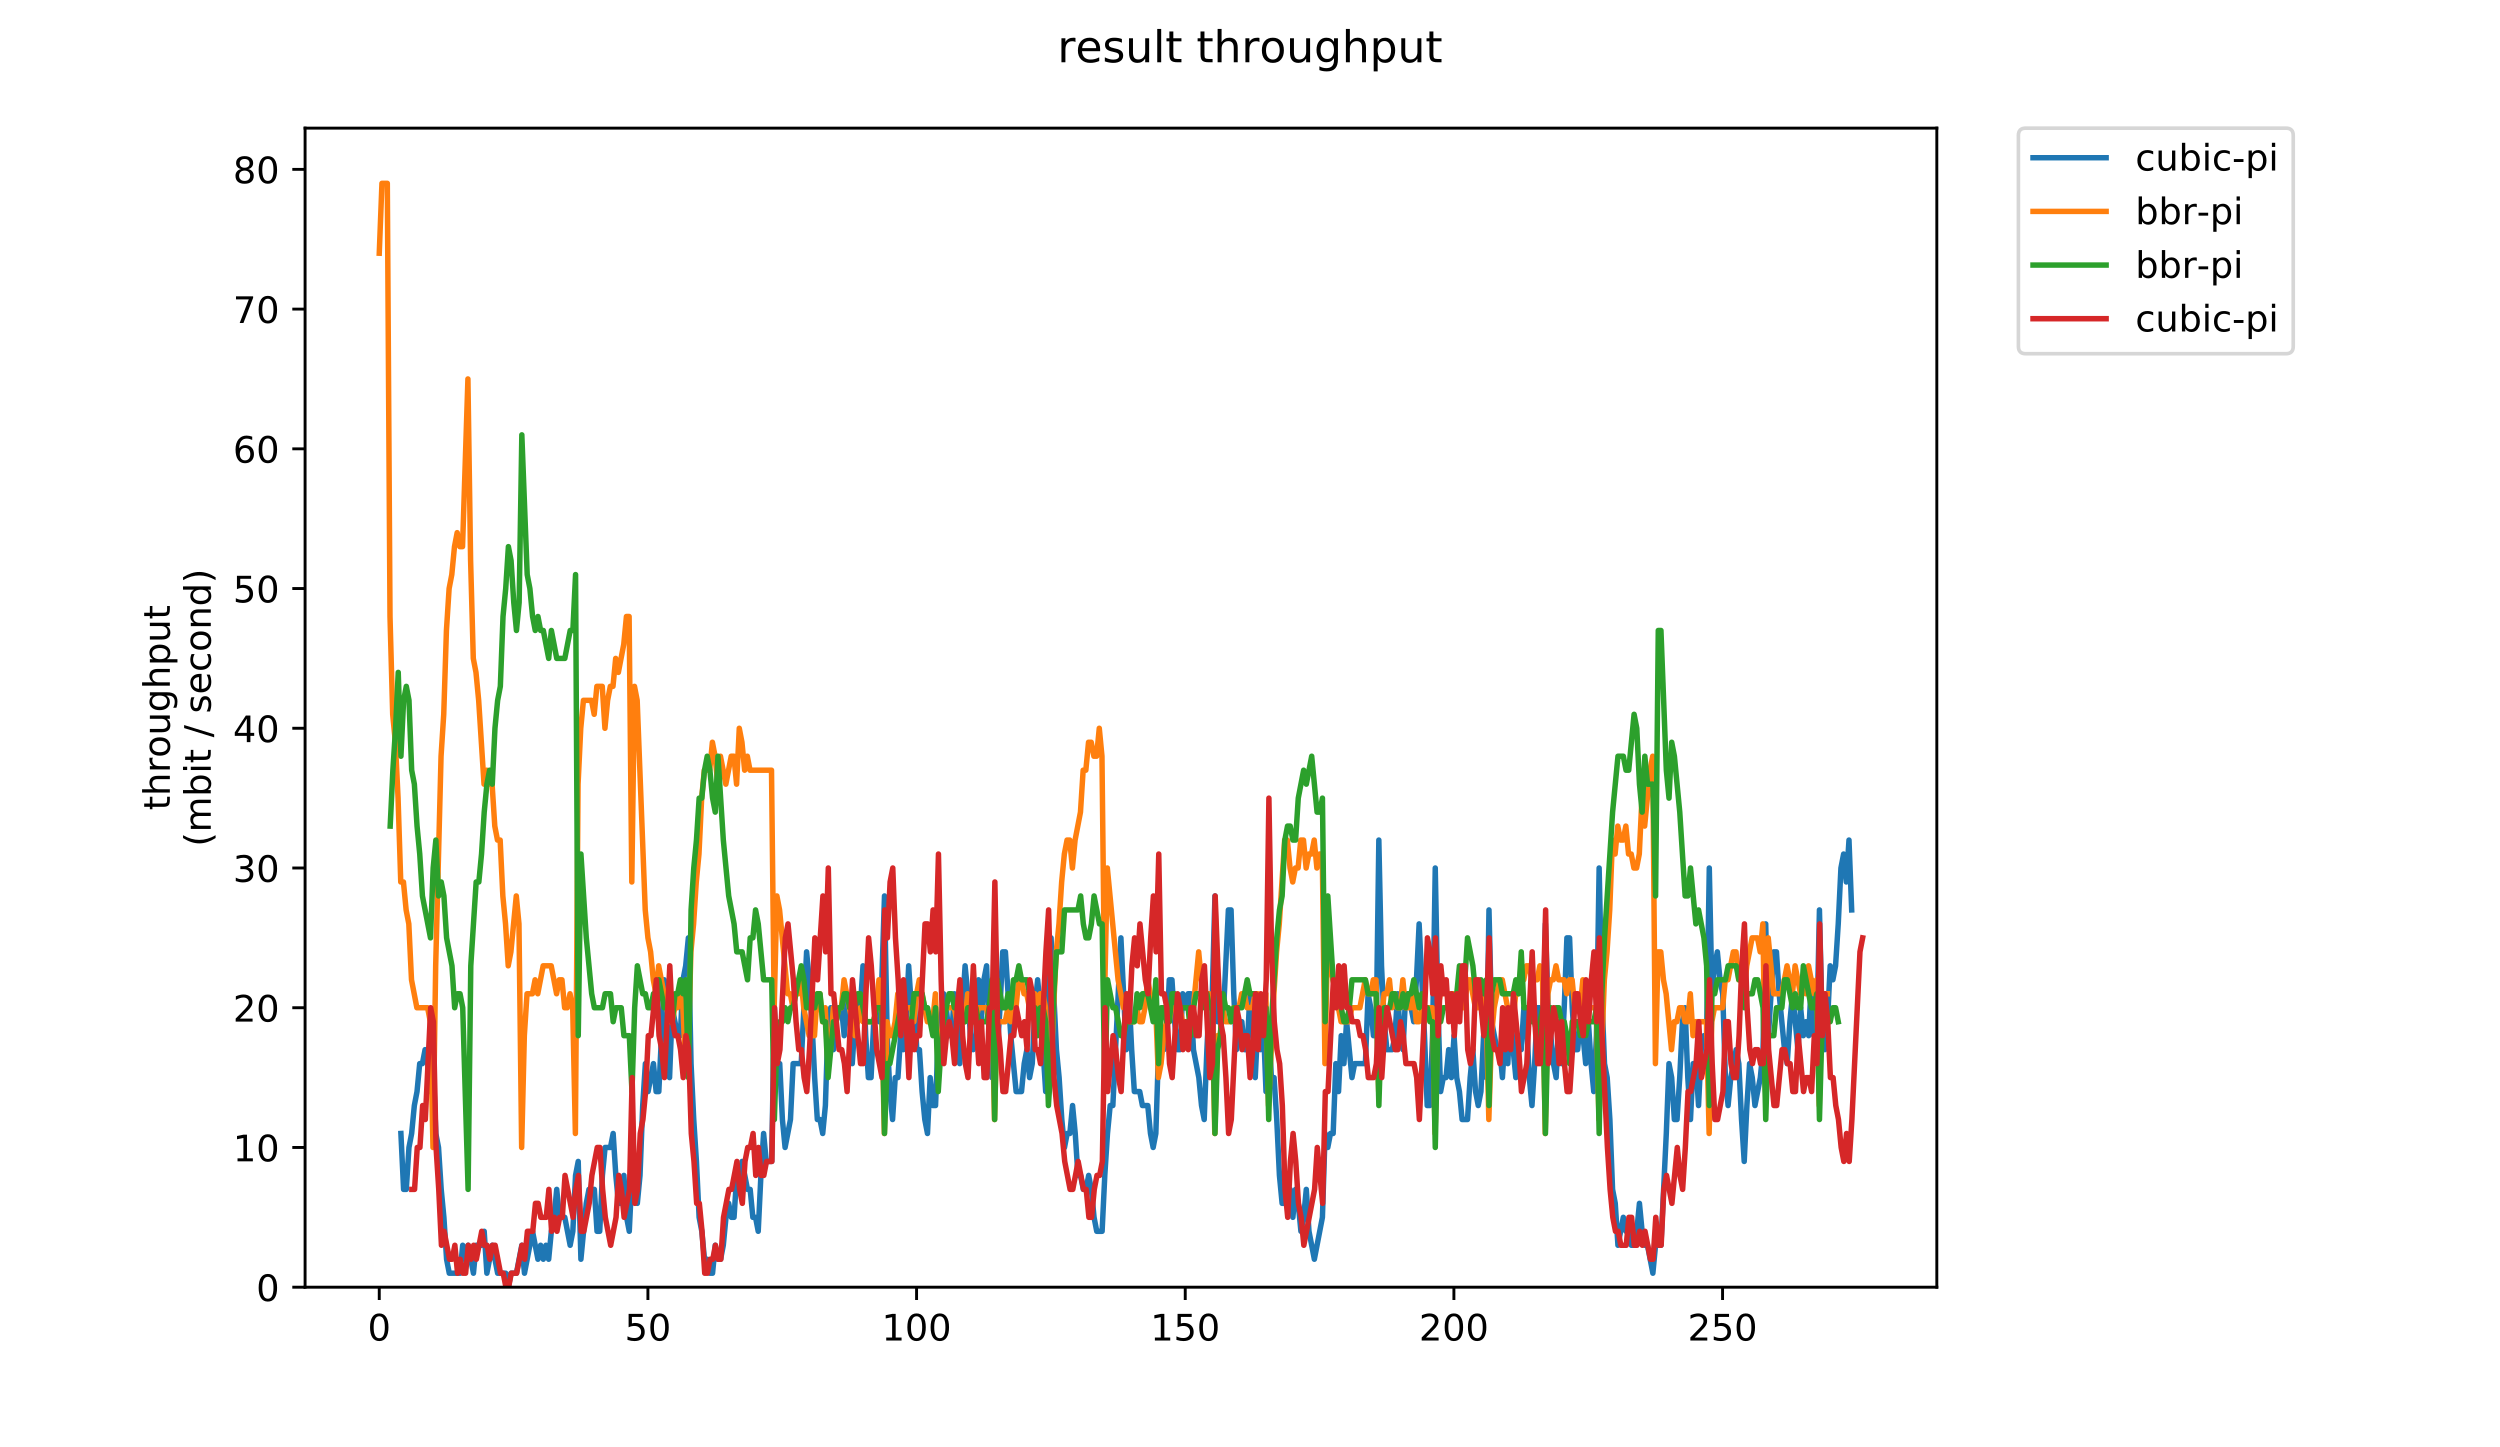 <?xml version="1.0" encoding="utf-8" standalone="no"?>
<!DOCTYPE svg PUBLIC "-//W3C//DTD SVG 1.1//EN"
  "http://www.w3.org/Graphics/SVG/1.1/DTD/svg11.dtd">
<!-- Created with matplotlib (https://matplotlib.org/) -->
<svg height="396pt" version="1.1" viewBox="0 0 684 396" width="684pt" xmlns="http://www.w3.org/2000/svg" xmlns:xlink="http://www.w3.org/1999/xlink">
 <defs>
  <style type="text/css">
*{stroke-linecap:butt;stroke-linejoin:round;}
  </style>
 </defs>
 <g id="figure_1">
  <g id="patch_1">
   <path d="M 0 396 
L 684 396 
L 684 0 
L 0 0 
z
" style="fill:#ffffff;"/>
  </g>
  <g id="axes_1">
   <g id="patch_2">
    <path d="M 83.472 352.174 
L 529.913 352.174 
L 529.913 35.062 
L 83.472 35.062 
z
" style="fill:#ffffff;"/>
   </g>
   <g id="matplotlib.axis_1">
    <g id="xtick_1">
     <g id="line2d_1">
      <defs>
       <path d="M 0 0 
L 0 3.5 
" id="mf6d174595d" style="stroke:#000000;stroke-width:0.8;"/>
      </defs>
      <g>
       <use style="stroke:#000000;stroke-width:0.8;" x="103.764" xlink:href="#mf6d174595d" y="352.174"/>
      </g>
     </g>
     <g id="text_1">
      <!-- 0 -->
      <defs>
       <path d="M 31.781 66.406 
Q 24.172 66.406 20.328 58.906 
Q 16.5 51.422 16.5 36.375 
Q 16.5 21.391 20.328 13.891 
Q 24.172 6.391 31.781 6.391 
Q 39.453 6.391 43.281 13.891 
Q 47.125 21.391 47.125 36.375 
Q 47.125 51.422 43.281 58.906 
Q 39.453 66.406 31.781 66.406 
z
M 31.781 74.219 
Q 44.047 74.219 50.516 64.516 
Q 56.984 54.828 56.984 36.375 
Q 56.984 17.969 50.516 8.266 
Q 44.047 -1.422 31.781 -1.422 
Q 19.531 -1.422 13.062 8.266 
Q 6.594 17.969 6.594 36.375 
Q 6.594 54.828 13.062 64.516 
Q 19.531 74.219 31.781 74.219 
z
" id="DejaVuSans-48"/>
      </defs>
      <g transform="translate(100.582 366.773)scale(0.1 -0.1)">
       <use xlink:href="#DejaVuSans-48"/>
      </g>
     </g>
    </g>
    <g id="xtick_2">
     <g id="line2d_2">
      <g>
       <use style="stroke:#000000;stroke-width:0.8;" x="177.269" xlink:href="#mf6d174595d" y="352.174"/>
      </g>
     </g>
     <g id="text_2">
      <!-- 50 -->
      <defs>
       <path d="M 10.797 72.906 
L 49.516 72.906 
L 49.516 64.594 
L 19.828 64.594 
L 19.828 46.734 
Q 21.969 47.469 24.109 47.828 
Q 26.266 48.188 28.422 48.188 
Q 40.625 48.188 47.75 41.5 
Q 54.891 34.812 54.891 23.391 
Q 54.891 11.625 47.562 5.094 
Q 40.234 -1.422 26.906 -1.422 
Q 22.312 -1.422 17.547 -0.641 
Q 12.797 0.141 7.719 1.703 
L 7.719 11.625 
Q 12.109 9.234 16.797 8.062 
Q 21.484 6.891 26.703 6.891 
Q 35.156 6.891 40.078 11.328 
Q 45.016 15.766 45.016 23.391 
Q 45.016 31 40.078 35.438 
Q 35.156 39.891 26.703 39.891 
Q 22.75 39.891 18.812 39.016 
Q 14.891 38.141 10.797 36.281 
z
" id="DejaVuSans-53"/>
      </defs>
      <g transform="translate(170.907 366.773)scale(0.1 -0.1)">
       <use xlink:href="#DejaVuSans-53"/>
       <use x="63.623" xlink:href="#DejaVuSans-48"/>
      </g>
     </g>
    </g>
    <g id="xtick_3">
     <g id="line2d_3">
      <g>
       <use style="stroke:#000000;stroke-width:0.8;" x="250.775" xlink:href="#mf6d174595d" y="352.174"/>
      </g>
     </g>
     <g id="text_3">
      <!-- 100 -->
      <defs>
       <path d="M 12.406 8.297 
L 28.516 8.297 
L 28.516 63.922 
L 10.984 60.406 
L 10.984 69.391 
L 28.422 72.906 
L 38.281 72.906 
L 38.281 8.297 
L 54.391 8.297 
L 54.391 0 
L 12.406 0 
z
" id="DejaVuSans-49"/>
      </defs>
      <g transform="translate(241.232 366.773)scale(0.1 -0.1)">
       <use xlink:href="#DejaVuSans-49"/>
       <use x="63.623" xlink:href="#DejaVuSans-48"/>
       <use x="127.246" xlink:href="#DejaVuSans-48"/>
      </g>
     </g>
    </g>
    <g id="xtick_4">
     <g id="line2d_4">
      <g>
       <use style="stroke:#000000;stroke-width:0.8;" x="324.281" xlink:href="#mf6d174595d" y="352.174"/>
      </g>
     </g>
     <g id="text_4">
      <!-- 150 -->
      <g transform="translate(314.737 366.773)scale(0.1 -0.1)">
       <use xlink:href="#DejaVuSans-49"/>
       <use x="63.623" xlink:href="#DejaVuSans-53"/>
       <use x="127.246" xlink:href="#DejaVuSans-48"/>
      </g>
     </g>
    </g>
    <g id="xtick_5">
     <g id="line2d_5">
      <g>
       <use style="stroke:#000000;stroke-width:0.8;" x="397.787" xlink:href="#mf6d174595d" y="352.174"/>
      </g>
     </g>
     <g id="text_5">
      <!-- 200 -->
      <defs>
       <path d="M 19.188 8.297 
L 53.609 8.297 
L 53.609 0 
L 7.328 0 
L 7.328 8.297 
Q 12.938 14.109 22.625 23.891 
Q 32.328 33.688 34.812 36.531 
Q 39.547 41.844 41.422 45.531 
Q 43.312 49.219 43.312 52.781 
Q 43.312 58.594 39.234 62.25 
Q 35.156 65.922 28.609 65.922 
Q 23.969 65.922 18.812 64.312 
Q 13.672 62.703 7.812 59.422 
L 7.812 69.391 
Q 13.766 71.781 18.938 73 
Q 24.125 74.219 28.422 74.219 
Q 39.75 74.219 46.484 68.547 
Q 53.219 62.891 53.219 53.422 
Q 53.219 48.922 51.531 44.891 
Q 49.859 40.875 45.406 35.406 
Q 44.188 33.984 37.641 27.219 
Q 31.109 20.453 19.188 8.297 
z
" id="DejaVuSans-50"/>
      </defs>
      <g transform="translate(388.243 366.773)scale(0.1 -0.1)">
       <use xlink:href="#DejaVuSans-50"/>
       <use x="63.623" xlink:href="#DejaVuSans-48"/>
       <use x="127.246" xlink:href="#DejaVuSans-48"/>
      </g>
     </g>
    </g>
    <g id="xtick_6">
     <g id="line2d_6">
      <g>
       <use style="stroke:#000000;stroke-width:0.8;" x="471.293" xlink:href="#mf6d174595d" y="352.174"/>
      </g>
     </g>
     <g id="text_6">
      <!-- 250 -->
      <g transform="translate(461.749 366.773)scale(0.1 -0.1)">
       <use xlink:href="#DejaVuSans-50"/>
       <use x="63.623" xlink:href="#DejaVuSans-53"/>
       <use x="127.246" xlink:href="#DejaVuSans-48"/>
      </g>
     </g>
    </g>
   </g>
   <g id="matplotlib.axis_2">
    <g id="ytick_1">
     <g id="line2d_7">
      <defs>
       <path d="M 0 0 
L -3.5 0 
" id="m22e679190f" style="stroke:#000000;stroke-width:0.8;"/>
      </defs>
      <g>
       <use style="stroke:#000000;stroke-width:0.8;" x="83.472" xlink:href="#m22e679190f" y="352.174"/>
      </g>
     </g>
     <g id="text_7">
      <!-- 0 -->
      <g transform="translate(70.11 355.973)scale(0.1 -0.1)">
       <use xlink:href="#DejaVuSans-48"/>
      </g>
     </g>
    </g>
    <g id="ytick_2">
     <g id="line2d_8">
      <g>
       <use style="stroke:#000000;stroke-width:0.8;" x="83.472" xlink:href="#m22e679190f" y="313.945"/>
      </g>
     </g>
     <g id="text_8">
      <!-- 10 -->
      <g transform="translate(63.747 317.744)scale(0.1 -0.1)">
       <use xlink:href="#DejaVuSans-49"/>
       <use x="63.623" xlink:href="#DejaVuSans-48"/>
      </g>
     </g>
    </g>
    <g id="ytick_3">
     <g id="line2d_9">
      <g>
       <use style="stroke:#000000;stroke-width:0.8;" x="83.472" xlink:href="#m22e679190f" y="275.716"/>
      </g>
     </g>
     <g id="text_9">
      <!-- 20 -->
      <g transform="translate(63.747 279.515)scale(0.1 -0.1)">
       <use xlink:href="#DejaVuSans-50"/>
       <use x="63.623" xlink:href="#DejaVuSans-48"/>
      </g>
     </g>
    </g>
    <g id="ytick_4">
     <g id="line2d_10">
      <g>
       <use style="stroke:#000000;stroke-width:0.8;" x="83.472" xlink:href="#m22e679190f" y="237.486"/>
      </g>
     </g>
     <g id="text_10">
      <!-- 30 -->
      <defs>
       <path d="M 40.578 39.312 
Q 47.656 37.797 51.625 33 
Q 55.609 28.219 55.609 21.188 
Q 55.609 10.406 48.188 4.484 
Q 40.766 -1.422 27.094 -1.422 
Q 22.516 -1.422 17.656 -0.516 
Q 12.797 0.391 7.625 2.203 
L 7.625 11.719 
Q 11.719 9.328 16.594 8.109 
Q 21.484 6.891 26.812 6.891 
Q 36.078 6.891 40.938 10.547 
Q 45.797 14.203 45.797 21.188 
Q 45.797 27.641 41.281 31.266 
Q 36.766 34.906 28.719 34.906 
L 20.219 34.906 
L 20.219 43.016 
L 29.109 43.016 
Q 36.375 43.016 40.234 45.922 
Q 44.094 48.828 44.094 54.297 
Q 44.094 59.906 40.109 62.906 
Q 36.141 65.922 28.719 65.922 
Q 24.656 65.922 20.016 65.031 
Q 15.375 64.156 9.812 62.312 
L 9.812 71.094 
Q 15.438 72.656 20.344 73.438 
Q 25.25 74.219 29.594 74.219 
Q 40.828 74.219 47.359 69.109 
Q 53.906 64.016 53.906 55.328 
Q 53.906 49.266 50.438 45.094 
Q 46.969 40.922 40.578 39.312 
z
" id="DejaVuSans-51"/>
      </defs>
      <g transform="translate(63.747 241.286)scale(0.1 -0.1)">
       <use xlink:href="#DejaVuSans-51"/>
       <use x="63.623" xlink:href="#DejaVuSans-48"/>
      </g>
     </g>
    </g>
    <g id="ytick_5">
     <g id="line2d_11">
      <g>
       <use style="stroke:#000000;stroke-width:0.8;" x="83.472" xlink:href="#m22e679190f" y="199.257"/>
      </g>
     </g>
     <g id="text_11">
      <!-- 40 -->
      <defs>
       <path d="M 37.797 64.312 
L 12.891 25.391 
L 37.797 25.391 
z
M 35.203 72.906 
L 47.609 72.906 
L 47.609 25.391 
L 58.016 25.391 
L 58.016 17.188 
L 47.609 17.188 
L 47.609 0 
L 37.797 0 
L 37.797 17.188 
L 4.891 17.188 
L 4.891 26.703 
z
" id="DejaVuSans-52"/>
      </defs>
      <g transform="translate(63.747 203.056)scale(0.1 -0.1)">
       <use xlink:href="#DejaVuSans-52"/>
       <use x="63.623" xlink:href="#DejaVuSans-48"/>
      </g>
     </g>
    </g>
    <g id="ytick_6">
     <g id="line2d_12">
      <g>
       <use style="stroke:#000000;stroke-width:0.8;" x="83.472" xlink:href="#m22e679190f" y="161.028"/>
      </g>
     </g>
     <g id="text_12">
      <!-- 50 -->
      <g transform="translate(63.747 164.827)scale(0.1 -0.1)">
       <use xlink:href="#DejaVuSans-53"/>
       <use x="63.623" xlink:href="#DejaVuSans-48"/>
      </g>
     </g>
    </g>
    <g id="ytick_7">
     <g id="line2d_13">
      <g>
       <use style="stroke:#000000;stroke-width:0.8;" x="83.472" xlink:href="#m22e679190f" y="122.799"/>
      </g>
     </g>
     <g id="text_13">
      <!-- 60 -->
      <defs>
       <path d="M 33.016 40.375 
Q 26.375 40.375 22.484 35.828 
Q 18.609 31.297 18.609 23.391 
Q 18.609 15.531 22.484 10.953 
Q 26.375 6.391 33.016 6.391 
Q 39.656 6.391 43.531 10.953 
Q 47.406 15.531 47.406 23.391 
Q 47.406 31.297 43.531 35.828 
Q 39.656 40.375 33.016 40.375 
z
M 52.594 71.297 
L 52.594 62.312 
Q 48.875 64.062 45.094 64.984 
Q 41.312 65.922 37.594 65.922 
Q 27.828 65.922 22.672 59.328 
Q 17.531 52.734 16.797 39.406 
Q 19.672 43.656 24.016 45.922 
Q 28.375 48.188 33.594 48.188 
Q 44.578 48.188 50.953 41.516 
Q 57.328 34.859 57.328 23.391 
Q 57.328 12.156 50.688 5.359 
Q 44.047 -1.422 33.016 -1.422 
Q 20.359 -1.422 13.672 8.266 
Q 6.984 17.969 6.984 36.375 
Q 6.984 53.656 15.188 63.938 
Q 23.391 74.219 37.203 74.219 
Q 40.922 74.219 44.703 73.484 
Q 48.484 72.75 52.594 71.297 
z
" id="DejaVuSans-54"/>
      </defs>
      <g transform="translate(63.747 126.598)scale(0.1 -0.1)">
       <use xlink:href="#DejaVuSans-54"/>
       <use x="63.623" xlink:href="#DejaVuSans-48"/>
      </g>
     </g>
    </g>
    <g id="ytick_8">
     <g id="line2d_14">
      <g>
       <use style="stroke:#000000;stroke-width:0.8;" x="83.472" xlink:href="#m22e679190f" y="84.569"/>
      </g>
     </g>
     <g id="text_14">
      <!-- 70 -->
      <defs>
       <path d="M 8.203 72.906 
L 55.078 72.906 
L 55.078 68.703 
L 28.609 0 
L 18.312 0 
L 43.219 64.594 
L 8.203 64.594 
z
" id="DejaVuSans-55"/>
      </defs>
      <g transform="translate(63.747 88.369)scale(0.1 -0.1)">
       <use xlink:href="#DejaVuSans-55"/>
       <use x="63.623" xlink:href="#DejaVuSans-48"/>
      </g>
     </g>
    </g>
    <g id="ytick_9">
     <g id="line2d_15">
      <g>
       <use style="stroke:#000000;stroke-width:0.8;" x="83.472" xlink:href="#m22e679190f" y="46.34"/>
      </g>
     </g>
     <g id="text_15">
      <!-- 80 -->
      <defs>
       <path d="M 31.781 34.625 
Q 24.75 34.625 20.719 30.859 
Q 16.703 27.094 16.703 20.516 
Q 16.703 13.922 20.719 10.156 
Q 24.75 6.391 31.781 6.391 
Q 38.812 6.391 42.859 10.172 
Q 46.922 13.969 46.922 20.516 
Q 46.922 27.094 42.891 30.859 
Q 38.875 34.625 31.781 34.625 
z
M 21.922 38.812 
Q 15.578 40.375 12.031 44.719 
Q 8.5 49.078 8.5 55.328 
Q 8.5 64.062 14.719 69.141 
Q 20.953 74.219 31.781 74.219 
Q 42.672 74.219 48.875 69.141 
Q 55.078 64.062 55.078 55.328 
Q 55.078 49.078 51.531 44.719 
Q 48 40.375 41.703 38.812 
Q 48.828 37.156 52.797 32.312 
Q 56.781 27.484 56.781 20.516 
Q 56.781 9.906 50.312 4.234 
Q 43.844 -1.422 31.781 -1.422 
Q 19.734 -1.422 13.25 4.234 
Q 6.781 9.906 6.781 20.516 
Q 6.781 27.484 10.781 32.312 
Q 14.797 37.156 21.922 38.812 
z
M 18.312 54.391 
Q 18.312 48.734 21.844 45.562 
Q 25.391 42.391 31.781 42.391 
Q 38.141 42.391 41.719 45.562 
Q 45.312 48.734 45.312 54.391 
Q 45.312 60.062 41.719 63.234 
Q 38.141 66.406 31.781 66.406 
Q 25.391 66.406 21.844 63.234 
Q 18.312 60.062 18.312 54.391 
z
" id="DejaVuSans-56"/>
      </defs>
      <g transform="translate(63.747 50.139)scale(0.1 -0.1)">
       <use xlink:href="#DejaVuSans-56"/>
       <use x="63.623" xlink:href="#DejaVuSans-48"/>
      </g>
     </g>
    </g>
    <g id="text_16">
     <!-- throughput -->
     <defs>
      <path d="M 18.312 70.219 
L 18.312 54.688 
L 36.812 54.688 
L 36.812 47.703 
L 18.312 47.703 
L 18.312 18.016 
Q 18.312 11.328 20.141 9.422 
Q 21.969 7.516 27.594 7.516 
L 36.812 7.516 
L 36.812 0 
L 27.594 0 
Q 17.188 0 13.234 3.875 
Q 9.281 7.766 9.281 18.016 
L 9.281 47.703 
L 2.688 47.703 
L 2.688 54.688 
L 9.281 54.688 
L 9.281 70.219 
z
" id="DejaVuSans-116"/>
      <path d="M 54.891 33.016 
L 54.891 0 
L 45.906 0 
L 45.906 32.719 
Q 45.906 40.484 42.875 44.328 
Q 39.844 48.188 33.797 48.188 
Q 26.516 48.188 22.312 43.547 
Q 18.109 38.922 18.109 30.906 
L 18.109 0 
L 9.078 0 
L 9.078 75.984 
L 18.109 75.984 
L 18.109 46.188 
Q 21.344 51.125 25.703 53.562 
Q 30.078 56 35.797 56 
Q 45.219 56 50.047 50.172 
Q 54.891 44.344 54.891 33.016 
z
" id="DejaVuSans-104"/>
      <path d="M 41.109 46.297 
Q 39.594 47.172 37.812 47.578 
Q 36.031 48 33.891 48 
Q 26.266 48 22.188 43.047 
Q 18.109 38.094 18.109 28.812 
L 18.109 0 
L 9.078 0 
L 9.078 54.688 
L 18.109 54.688 
L 18.109 46.188 
Q 20.953 51.172 25.484 53.578 
Q 30.031 56 36.531 56 
Q 37.453 56 38.578 55.875 
Q 39.703 55.766 41.062 55.516 
z
" id="DejaVuSans-114"/>
      <path d="M 30.609 48.391 
Q 23.391 48.391 19.188 42.75 
Q 14.984 37.109 14.984 27.297 
Q 14.984 17.484 19.156 11.844 
Q 23.344 6.203 30.609 6.203 
Q 37.797 6.203 41.984 11.859 
Q 46.188 17.531 46.188 27.297 
Q 46.188 37.016 41.984 42.703 
Q 37.797 48.391 30.609 48.391 
z
M 30.609 56 
Q 42.328 56 49.016 48.375 
Q 55.719 40.766 55.719 27.297 
Q 55.719 13.875 49.016 6.219 
Q 42.328 -1.422 30.609 -1.422 
Q 18.844 -1.422 12.172 6.219 
Q 5.516 13.875 5.516 27.297 
Q 5.516 40.766 12.172 48.375 
Q 18.844 56 30.609 56 
z
" id="DejaVuSans-111"/>
      <path d="M 8.5 21.578 
L 8.5 54.688 
L 17.484 54.688 
L 17.484 21.922 
Q 17.484 14.156 20.5 10.266 
Q 23.531 6.391 29.594 6.391 
Q 36.859 6.391 41.078 11.031 
Q 45.312 15.672 45.312 23.688 
L 45.312 54.688 
L 54.297 54.688 
L 54.297 0 
L 45.312 0 
L 45.312 8.406 
Q 42.047 3.422 37.719 1 
Q 33.406 -1.422 27.688 -1.422 
Q 18.266 -1.422 13.375 4.438 
Q 8.5 10.297 8.5 21.578 
z
M 31.109 56 
z
" id="DejaVuSans-117"/>
      <path d="M 45.406 27.984 
Q 45.406 37.75 41.375 43.109 
Q 37.359 48.484 30.078 48.484 
Q 22.859 48.484 18.828 43.109 
Q 14.797 37.75 14.797 27.984 
Q 14.797 18.266 18.828 12.891 
Q 22.859 7.516 30.078 7.516 
Q 37.359 7.516 41.375 12.891 
Q 45.406 18.266 45.406 27.984 
z
M 54.391 6.781 
Q 54.391 -7.172 48.188 -13.984 
Q 42 -20.797 29.203 -20.797 
Q 24.469 -20.797 20.266 -20.094 
Q 16.062 -19.391 12.109 -17.922 
L 12.109 -9.188 
Q 16.062 -11.328 19.922 -12.344 
Q 23.781 -13.375 27.781 -13.375 
Q 36.625 -13.375 41.016 -8.766 
Q 45.406 -4.156 45.406 5.172 
L 45.406 9.625 
Q 42.625 4.781 38.281 2.391 
Q 33.938 0 27.875 0 
Q 17.828 0 11.672 7.656 
Q 5.516 15.328 5.516 27.984 
Q 5.516 40.672 11.672 48.328 
Q 17.828 56 27.875 56 
Q 33.938 56 38.281 53.609 
Q 42.625 51.219 45.406 46.391 
L 45.406 54.688 
L 54.391 54.688 
z
" id="DejaVuSans-103"/>
      <path d="M 18.109 8.203 
L 18.109 -20.797 
L 9.078 -20.797 
L 9.078 54.688 
L 18.109 54.688 
L 18.109 46.391 
Q 20.953 51.266 25.266 53.625 
Q 29.594 56 35.594 56 
Q 45.562 56 51.781 48.094 
Q 58.016 40.188 58.016 27.297 
Q 58.016 14.406 51.781 6.484 
Q 45.562 -1.422 35.594 -1.422 
Q 29.594 -1.422 25.266 0.953 
Q 20.953 3.328 18.109 8.203 
z
M 48.688 27.297 
Q 48.688 37.203 44.609 42.844 
Q 40.531 48.484 33.406 48.484 
Q 26.266 48.484 22.188 42.844 
Q 18.109 37.203 18.109 27.297 
Q 18.109 17.391 22.188 11.75 
Q 26.266 6.109 33.406 6.109 
Q 40.531 6.109 44.609 11.75 
Q 48.688 17.391 48.688 27.297 
z
" id="DejaVuSans-112"/>
     </defs>
     <g transform="translate(46.47 221.675)rotate(-90)scale(0.1 -0.1)">
      <use xlink:href="#DejaVuSans-116"/>
      <use x="39.209" xlink:href="#DejaVuSans-104"/>
      <use x="102.588" xlink:href="#DejaVuSans-114"/>
      <use x="143.67" xlink:href="#DejaVuSans-111"/>
      <use x="204.852" xlink:href="#DejaVuSans-117"/>
      <use x="268.23" xlink:href="#DejaVuSans-103"/>
      <use x="331.707" xlink:href="#DejaVuSans-104"/>
      <use x="395.086" xlink:href="#DejaVuSans-112"/>
      <use x="458.562" xlink:href="#DejaVuSans-117"/>
      <use x="521.941" xlink:href="#DejaVuSans-116"/>
     </g>
     <!-- (mbit / second) -->
     <defs>
      <path d="M 31 75.875 
Q 24.469 64.656 21.281 53.656 
Q 18.109 42.672 18.109 31.391 
Q 18.109 20.125 21.312 9.062 
Q 24.516 -2 31 -13.188 
L 23.188 -13.188 
Q 15.875 -1.703 12.234 9.375 
Q 8.594 20.453 8.594 31.391 
Q 8.594 42.281 12.203 53.312 
Q 15.828 64.359 23.188 75.875 
z
" id="DejaVuSans-40"/>
      <path d="M 52 44.188 
Q 55.375 50.25 60.062 53.125 
Q 64.75 56 71.094 56 
Q 79.641 56 84.281 50.016 
Q 88.922 44.047 88.922 33.016 
L 88.922 0 
L 79.891 0 
L 79.891 32.719 
Q 79.891 40.578 77.094 44.375 
Q 74.312 48.188 68.609 48.188 
Q 61.625 48.188 57.562 43.547 
Q 53.516 38.922 53.516 30.906 
L 53.516 0 
L 44.484 0 
L 44.484 32.719 
Q 44.484 40.625 41.703 44.406 
Q 38.922 48.188 33.109 48.188 
Q 26.219 48.188 22.156 43.531 
Q 18.109 38.875 18.109 30.906 
L 18.109 0 
L 9.078 0 
L 9.078 54.688 
L 18.109 54.688 
L 18.109 46.188 
Q 21.188 51.219 25.484 53.609 
Q 29.781 56 35.688 56 
Q 41.656 56 45.828 52.969 
Q 50 49.953 52 44.188 
z
" id="DejaVuSans-109"/>
      <path d="M 48.688 27.297 
Q 48.688 37.203 44.609 42.844 
Q 40.531 48.484 33.406 48.484 
Q 26.266 48.484 22.188 42.844 
Q 18.109 37.203 18.109 27.297 
Q 18.109 17.391 22.188 11.75 
Q 26.266 6.109 33.406 6.109 
Q 40.531 6.109 44.609 11.75 
Q 48.688 17.391 48.688 27.297 
z
M 18.109 46.391 
Q 20.953 51.266 25.266 53.625 
Q 29.594 56 35.594 56 
Q 45.562 56 51.781 48.094 
Q 58.016 40.188 58.016 27.297 
Q 58.016 14.406 51.781 6.484 
Q 45.562 -1.422 35.594 -1.422 
Q 29.594 -1.422 25.266 0.953 
Q 20.953 3.328 18.109 8.203 
L 18.109 0 
L 9.078 0 
L 9.078 75.984 
L 18.109 75.984 
z
" id="DejaVuSans-98"/>
      <path d="M 9.422 54.688 
L 18.406 54.688 
L 18.406 0 
L 9.422 0 
z
M 9.422 75.984 
L 18.406 75.984 
L 18.406 64.594 
L 9.422 64.594 
z
" id="DejaVuSans-105"/>
      <path id="DejaVuSans-32"/>
      <path d="M 25.391 72.906 
L 33.688 72.906 
L 8.297 -9.281 
L 0 -9.281 
z
" id="DejaVuSans-47"/>
      <path d="M 44.281 53.078 
L 44.281 44.578 
Q 40.484 46.531 36.375 47.5 
Q 32.281 48.484 27.875 48.484 
Q 21.188 48.484 17.844 46.438 
Q 14.5 44.391 14.5 40.281 
Q 14.5 37.156 16.891 35.375 
Q 19.281 33.594 26.516 31.984 
L 29.594 31.297 
Q 39.156 29.25 43.188 25.516 
Q 47.219 21.781 47.219 15.094 
Q 47.219 7.469 41.188 3.016 
Q 35.156 -1.422 24.609 -1.422 
Q 20.219 -1.422 15.453 -0.562 
Q 10.688 0.297 5.422 2 
L 5.422 11.281 
Q 10.406 8.688 15.234 7.391 
Q 20.062 6.109 24.812 6.109 
Q 31.156 6.109 34.562 8.281 
Q 37.984 10.453 37.984 14.406 
Q 37.984 18.062 35.516 20.016 
Q 33.062 21.969 24.703 23.781 
L 21.578 24.516 
Q 13.234 26.266 9.516 29.906 
Q 5.812 33.547 5.812 39.891 
Q 5.812 47.609 11.281 51.797 
Q 16.75 56 26.812 56 
Q 31.781 56 36.172 55.266 
Q 40.578 54.547 44.281 53.078 
z
" id="DejaVuSans-115"/>
      <path d="M 56.203 29.594 
L 56.203 25.203 
L 14.891 25.203 
Q 15.484 15.922 20.484 11.062 
Q 25.484 6.203 34.422 6.203 
Q 39.594 6.203 44.453 7.469 
Q 49.312 8.734 54.109 11.281 
L 54.109 2.781 
Q 49.266 0.734 44.188 -0.344 
Q 39.109 -1.422 33.891 -1.422 
Q 20.797 -1.422 13.156 6.188 
Q 5.516 13.812 5.516 26.812 
Q 5.516 40.234 12.766 48.109 
Q 20.016 56 32.328 56 
Q 43.359 56 49.781 48.891 
Q 56.203 41.797 56.203 29.594 
z
M 47.219 32.234 
Q 47.125 39.594 43.094 43.984 
Q 39.062 48.391 32.422 48.391 
Q 24.906 48.391 20.391 44.141 
Q 15.875 39.891 15.188 32.172 
z
" id="DejaVuSans-101"/>
      <path d="M 48.781 52.594 
L 48.781 44.188 
Q 44.969 46.297 41.141 47.344 
Q 37.312 48.391 33.406 48.391 
Q 24.656 48.391 19.812 42.844 
Q 14.984 37.312 14.984 27.297 
Q 14.984 17.281 19.812 11.734 
Q 24.656 6.203 33.406 6.203 
Q 37.312 6.203 41.141 7.25 
Q 44.969 8.297 48.781 10.406 
L 48.781 2.094 
Q 45.016 0.344 40.984 -0.531 
Q 36.969 -1.422 32.422 -1.422 
Q 20.062 -1.422 12.781 6.344 
Q 5.516 14.109 5.516 27.297 
Q 5.516 40.672 12.859 48.328 
Q 20.219 56 33.016 56 
Q 37.156 56 41.109 55.141 
Q 45.062 54.297 48.781 52.594 
z
" id="DejaVuSans-99"/>
      <path d="M 54.891 33.016 
L 54.891 0 
L 45.906 0 
L 45.906 32.719 
Q 45.906 40.484 42.875 44.328 
Q 39.844 48.188 33.797 48.188 
Q 26.516 48.188 22.312 43.547 
Q 18.109 38.922 18.109 30.906 
L 18.109 0 
L 9.078 0 
L 9.078 54.688 
L 18.109 54.688 
L 18.109 46.188 
Q 21.344 51.125 25.703 53.562 
Q 30.078 56 35.797 56 
Q 45.219 56 50.047 50.172 
Q 54.891 44.344 54.891 33.016 
z
" id="DejaVuSans-110"/>
      <path d="M 45.406 46.391 
L 45.406 75.984 
L 54.391 75.984 
L 54.391 0 
L 45.406 0 
L 45.406 8.203 
Q 42.578 3.328 38.25 0.953 
Q 33.938 -1.422 27.875 -1.422 
Q 17.969 -1.422 11.734 6.484 
Q 5.516 14.406 5.516 27.297 
Q 5.516 40.188 11.734 48.094 
Q 17.969 56 27.875 56 
Q 33.938 56 38.25 53.625 
Q 42.578 51.266 45.406 46.391 
z
M 14.797 27.297 
Q 14.797 17.391 18.875 11.75 
Q 22.953 6.109 30.078 6.109 
Q 37.203 6.109 41.297 11.75 
Q 45.406 17.391 45.406 27.297 
Q 45.406 37.203 41.297 42.844 
Q 37.203 48.484 30.078 48.484 
Q 22.953 48.484 18.875 42.844 
Q 14.797 37.203 14.797 27.297 
z
" id="DejaVuSans-100"/>
      <path d="M 8.016 75.875 
L 15.828 75.875 
Q 23.141 64.359 26.781 53.312 
Q 30.422 42.281 30.422 31.391 
Q 30.422 20.453 26.781 9.375 
Q 23.141 -1.703 15.828 -13.188 
L 8.016 -13.188 
Q 14.5 -2 17.703 9.062 
Q 20.906 20.125 20.906 31.391 
Q 20.906 42.672 17.703 53.656 
Q 14.5 64.656 8.016 75.875 
z
" id="DejaVuSans-41"/>
     </defs>
     <g transform="translate(57.668 231.609)rotate(-90)scale(0.1 -0.1)">
      <use xlink:href="#DejaVuSans-40"/>
      <use x="39.014" xlink:href="#DejaVuSans-109"/>
      <use x="136.426" xlink:href="#DejaVuSans-98"/>
      <use x="199.902" xlink:href="#DejaVuSans-105"/>
      <use x="227.686" xlink:href="#DejaVuSans-116"/>
      <use x="266.895" xlink:href="#DejaVuSans-32"/>
      <use x="298.682" xlink:href="#DejaVuSans-47"/>
      <use x="332.373" xlink:href="#DejaVuSans-32"/>
      <use x="364.16" xlink:href="#DejaVuSans-115"/>
      <use x="416.26" xlink:href="#DejaVuSans-101"/>
      <use x="477.783" xlink:href="#DejaVuSans-99"/>
      <use x="532.764" xlink:href="#DejaVuSans-111"/>
      <use x="593.945" xlink:href="#DejaVuSans-110"/>
      <use x="657.324" xlink:href="#DejaVuSans-100"/>
      <use x="720.801" xlink:href="#DejaVuSans-41"/>
     </g>
    </g>
   </g>
   <g id="line2d_16">
    <path clip-path="url(#pd93879f7bc)" d="M 109.687 310.122 
L 110.422 325.414 
L 111.157 325.414 
L 111.892 313.945 
L 112.627 310.122 
L 113.362 302.476 
L 114.097 298.653 
L 114.832 291.007 
L 115.567 291.007 
L 116.302 287.184 
L 117.037 291.007 
L 117.772 298.653 
L 118.507 291.007 
L 119.242 310.122 
L 119.978 313.945 
L 120.713 325.414 
L 121.448 333.06 
L 122.183 344.528 
L 122.918 348.351 
L 125.858 348.351 
L 126.593 340.705 
L 127.328 344.528 
L 128.063 340.705 
L 129.533 348.351 
L 130.268 340.705 
L 131.738 340.705 
L 132.474 336.882 
L 133.209 348.351 
L 134.679 340.705 
L 136.149 348.351 
L 138.354 348.351 
L 139.089 352.174 
L 139.824 348.351 
L 141.294 348.351 
L 142.764 340.705 
L 143.499 348.351 
L 145.705 336.882 
L 147.175 344.528 
L 147.91 340.705 
L 148.645 344.528 
L 149.38 340.705 
L 150.115 344.528 
L 150.85 336.882 
L 151.585 333.06 
L 152.32 325.414 
L 153.055 333.06 
L 154.525 333.06 
L 155.995 340.705 
L 156.73 336.882 
L 157.466 321.591 
L 158.201 317.768 
L 158.936 344.528 
L 160.406 329.237 
L 161.141 325.414 
L 162.611 325.414 
L 163.346 336.882 
L 164.081 336.882 
L 164.816 321.591 
L 165.551 313.945 
L 167.021 313.945 
L 167.756 310.122 
L 168.491 321.591 
L 169.226 329.237 
L 169.962 329.237 
L 170.697 321.591 
L 171.432 333.06 
L 172.167 336.882 
L 172.902 321.591 
L 174.372 329.237 
L 175.107 321.591 
L 175.842 302.476 
L 176.577 291.007 
L 177.312 298.653 
L 178.782 291.007 
L 179.517 298.653 
L 180.252 298.653 
L 181.722 268.07 
L 182.458 283.362 
L 183.193 294.83 
L 183.928 275.716 
L 185.398 283.362 
L 186.133 283.362 
L 186.868 268.07 
L 187.603 264.247 
L 188.338 256.601 
L 189.073 291.007 
L 189.808 306.299 
L 190.543 317.768 
L 191.278 333.06 
L 192.013 336.882 
L 192.748 344.528 
L 193.483 344.528 
L 194.218 348.351 
L 194.953 348.351 
L 195.689 340.705 
L 196.424 344.528 
L 197.159 344.528 
L 197.894 340.705 
L 198.629 333.06 
L 199.364 329.237 
L 200.099 333.06 
L 200.834 333.06 
L 201.569 321.591 
L 202.304 325.414 
L 203.039 317.768 
L 204.509 325.414 
L 205.244 325.414 
L 205.979 333.06 
L 206.714 333.06 
L 207.449 336.882 
L 208.185 321.591 
L 208.92 310.122 
L 209.655 317.768 
L 211.125 317.768 
L 211.86 275.716 
L 212.595 291.007 
L 213.33 291.007 
L 214.065 306.299 
L 214.8 313.945 
L 216.27 306.299 
L 217.005 291.007 
L 219.21 291.007 
L 220.681 260.424 
L 221.416 268.07 
L 222.151 279.539 
L 222.886 294.83 
L 223.621 306.299 
L 224.356 306.299 
L 225.091 310.122 
L 225.826 302.476 
L 226.561 279.539 
L 227.296 275.716 
L 228.031 287.184 
L 228.766 279.539 
L 229.501 275.716 
L 230.236 275.716 
L 230.971 283.362 
L 231.706 271.893 
L 232.441 275.716 
L 233.177 291.007 
L 233.912 279.539 
L 234.647 279.539 
L 235.382 275.716 
L 236.117 264.247 
L 236.852 283.362 
L 237.587 294.83 
L 238.322 294.83 
L 239.057 279.539 
L 239.792 275.716 
L 240.527 279.539 
L 241.262 268.07 
L 241.997 245.132 
L 242.732 283.362 
L 243.467 298.653 
L 244.202 306.299 
L 244.937 294.83 
L 245.673 294.83 
L 246.408 283.362 
L 247.143 287.184 
L 247.878 279.539 
L 248.613 264.247 
L 249.348 275.716 
L 250.083 271.893 
L 250.818 287.184 
L 251.553 287.184 
L 252.288 298.653 
L 253.023 306.299 
L 253.758 310.122 
L 254.493 294.83 
L 255.228 302.476 
L 255.963 302.476 
L 256.698 283.362 
L 257.433 279.539 
L 258.169 271.893 
L 258.904 275.716 
L 259.639 283.362 
L 260.374 283.362 
L 261.109 271.893 
L 261.844 279.539 
L 262.579 291.007 
L 263.314 275.716 
L 264.049 264.247 
L 264.784 271.893 
L 265.519 283.362 
L 266.254 287.184 
L 266.989 283.362 
L 267.724 268.07 
L 268.459 279.539 
L 269.194 268.07 
L 269.929 264.247 
L 270.665 283.362 
L 271.4 294.83 
L 272.135 260.424 
L 272.87 287.184 
L 273.605 275.716 
L 274.34 260.424 
L 275.075 260.424 
L 276.545 283.362 
L 278.015 298.653 
L 279.485 298.653 
L 280.22 291.007 
L 280.955 287.184 
L 281.69 294.83 
L 282.425 291.007 
L 283.16 275.716 
L 283.896 268.07 
L 284.631 275.716 
L 286.101 298.653 
L 286.836 260.424 
L 287.571 256.601 
L 289.041 287.184 
L 289.776 294.83 
L 290.511 306.299 
L 291.246 313.945 
L 291.981 310.122 
L 292.716 310.122 
L 293.451 302.476 
L 294.186 310.122 
L 294.921 321.591 
L 295.656 321.591 
L 296.392 325.414 
L 297.127 325.414 
L 297.862 321.591 
L 298.597 325.414 
L 299.332 333.06 
L 300.067 336.882 
L 301.537 336.882 
L 302.272 321.591 
L 303.007 310.122 
L 303.742 302.476 
L 304.477 302.476 
L 306.682 256.601 
L 308.152 287.184 
L 308.888 271.893 
L 309.623 287.184 
L 310.358 298.653 
L 311.828 298.653 
L 312.563 302.476 
L 314.033 302.476 
L 314.768 310.122 
L 315.503 313.945 
L 316.238 310.122 
L 316.973 287.184 
L 317.708 283.362 
L 318.443 287.184 
L 319.178 283.362 
L 319.913 268.07 
L 320.648 268.07 
L 321.384 279.539 
L 322.119 287.184 
L 322.854 287.184 
L 323.589 271.893 
L 324.324 275.716 
L 325.059 271.893 
L 325.794 271.893 
L 326.529 287.184 
L 327.999 294.83 
L 328.734 302.476 
L 329.469 306.299 
L 330.204 287.184 
L 330.939 271.893 
L 331.674 271.893 
L 332.409 245.132 
L 333.144 279.539 
L 333.88 271.893 
L 334.615 279.539 
L 336.085 248.955 
L 336.82 248.955 
L 337.555 271.893 
L 338.29 287.184 
L 339.76 279.539 
L 340.495 287.184 
L 341.23 287.184 
L 341.965 271.893 
L 342.7 279.539 
L 343.435 294.83 
L 344.17 279.539 
L 344.905 287.184 
L 345.64 279.539 
L 346.376 298.653 
L 347.111 279.539 
L 347.846 294.83 
L 348.581 294.83 
L 349.316 306.299 
L 350.051 321.591 
L 350.786 329.237 
L 351.521 329.237 
L 352.256 325.414 
L 352.991 325.414 
L 353.726 333.06 
L 354.461 325.414 
L 355.196 329.237 
L 355.931 336.882 
L 356.666 333.06 
L 357.401 325.414 
L 358.136 336.882 
L 359.607 344.528 
L 361.812 333.06 
L 362.547 310.122 
L 363.282 313.945 
L 364.017 310.122 
L 364.752 310.122 
L 365.487 291.007 
L 366.222 298.653 
L 366.957 283.362 
L 367.692 291.007 
L 368.427 279.539 
L 369.897 294.83 
L 370.632 291.007 
L 373.573 291.007 
L 374.308 271.893 
L 375.043 275.716 
L 375.778 283.362 
L 376.513 283.362 
L 377.248 229.841 
L 377.983 264.247 
L 378.718 279.539 
L 379.453 287.184 
L 380.923 287.184 
L 381.658 283.362 
L 382.393 271.893 
L 383.128 283.362 
L 383.863 287.184 
L 384.599 271.893 
L 385.334 271.893 
L 386.804 279.539 
L 387.539 268.07 
L 388.274 252.778 
L 389.744 283.362 
L 390.479 302.476 
L 391.214 302.476 
L 391.949 283.362 
L 392.684 237.486 
L 393.419 275.716 
L 394.154 298.653 
L 394.889 294.83 
L 395.624 294.83 
L 396.359 287.184 
L 397.095 294.83 
L 397.83 283.362 
L 398.565 294.83 
L 399.3 298.653 
L 400.035 306.299 
L 401.505 306.299 
L 402.24 294.83 
L 402.975 287.184 
L 403.71 298.653 
L 404.445 302.476 
L 405.18 298.653 
L 405.915 283.362 
L 406.65 294.83 
L 407.385 248.955 
L 408.12 279.539 
L 409.591 287.184 
L 410.326 287.184 
L 411.061 294.83 
L 411.796 283.362 
L 412.531 291.007 
L 413.266 275.716 
L 414.001 287.184 
L 414.736 294.83 
L 415.471 283.362 
L 416.206 287.184 
L 416.941 275.716 
L 417.676 279.539 
L 418.411 294.83 
L 419.146 302.476 
L 419.881 291.007 
L 420.616 275.716 
L 421.351 275.716 
L 422.087 287.184 
L 422.822 252.778 
L 423.557 275.716 
L 425.027 291.007 
L 425.762 294.83 
L 426.497 279.539 
L 427.232 291.007 
L 427.967 275.716 
L 428.702 256.601 
L 429.437 256.601 
L 430.172 275.716 
L 430.907 287.184 
L 431.642 287.184 
L 432.377 279.539 
L 433.112 283.362 
L 433.847 291.007 
L 434.583 279.539 
L 435.318 291.007 
L 436.053 298.653 
L 436.788 283.362 
L 437.523 237.486 
L 438.258 271.893 
L 438.993 291.007 
L 439.728 294.83 
L 440.463 306.299 
L 441.198 325.414 
L 441.933 329.237 
L 442.668 340.705 
L 444.138 333.06 
L 444.873 336.882 
L 445.608 336.882 
L 446.343 340.705 
L 447.079 340.705 
L 447.814 336.882 
L 448.549 329.237 
L 449.284 336.882 
L 450.019 340.705 
L 450.754 340.705 
L 452.224 348.351 
L 452.959 340.705 
L 454.429 340.705 
L 455.899 310.122 
L 456.634 291.007 
L 457.369 294.83 
L 458.104 306.299 
L 458.839 306.299 
L 459.575 294.83 
L 460.31 279.539 
L 461.045 275.716 
L 461.78 294.83 
L 462.515 306.299 
L 463.25 291.007 
L 463.985 291.007 
L 464.72 302.476 
L 465.455 287.184 
L 466.19 283.362 
L 466.925 283.362 
L 467.66 237.486 
L 468.395 271.893 
L 469.13 264.247 
L 469.865 260.424 
L 470.6 268.07 
L 471.335 271.893 
L 472.07 294.83 
L 472.806 302.476 
L 473.541 294.83 
L 475.011 287.184 
L 475.746 291.007 
L 476.481 306.299 
L 477.216 317.768 
L 477.951 302.476 
L 478.686 291.007 
L 479.421 294.83 
L 480.156 302.476 
L 481.626 294.83 
L 482.361 287.184 
L 483.096 252.778 
L 483.831 283.362 
L 485.302 260.424 
L 486.037 260.424 
L 486.772 271.893 
L 488.242 287.184 
L 488.977 291.007 
L 489.712 279.539 
L 490.447 271.893 
L 491.917 287.184 
L 492.652 275.716 
L 493.387 283.362 
L 494.122 279.539 
L 494.857 283.362 
L 495.592 268.07 
L 496.327 283.362 
L 497.062 283.362 
L 497.798 248.955 
L 498.533 279.539 
L 499.268 287.184 
L 500.003 279.539 
L 500.738 264.247 
L 501.473 268.07 
L 502.208 264.247 
L 502.943 252.778 
L 503.678 237.486 
L 504.413 233.663 
L 505.148 241.309 
L 505.883 229.841 
L 506.618 248.955 
L 506.618 248.955 
" style="fill:none;stroke:#1f77b4;stroke-linecap:square;stroke-width:1.5;"/>
   </g>
   <g id="line2d_17">
    <path clip-path="url(#pd93879f7bc)" d="M 103.765 69.278 
L 104.5 50.163 
L 105.97 50.163 
L 106.705 168.674 
L 107.44 195.434 
L 108.175 203.08 
L 108.911 218.372 
L 109.646 241.309 
L 110.381 241.309 
L 111.116 248.955 
L 111.851 252.778 
L 112.586 268.07 
L 114.056 275.716 
L 116.996 275.716 
L 117.731 279.539 
L 118.466 313.945 
L 119.201 264.247 
L 120.671 206.903 
L 121.406 195.434 
L 122.142 172.497 
L 122.877 161.028 
L 123.612 157.205 
L 124.347 149.559 
L 125.082 145.736 
L 125.817 149.559 
L 126.552 149.559 
L 128.022 103.684 
L 128.757 153.382 
L 129.492 180.143 
L 130.227 183.965 
L 130.962 191.611 
L 132.432 214.549 
L 133.167 210.726 
L 133.902 214.549 
L 134.638 214.549 
L 135.373 226.018 
L 136.108 229.841 
L 136.843 229.841 
L 137.578 245.132 
L 138.313 252.778 
L 139.048 264.247 
L 139.783 260.424 
L 141.253 245.132 
L 141.988 252.778 
L 142.723 313.945 
L 143.458 283.362 
L 144.193 271.893 
L 145.663 271.893 
L 146.398 268.07 
L 147.134 271.893 
L 148.604 264.247 
L 150.809 264.247 
L 152.279 271.893 
L 153.014 268.07 
L 153.749 268.07 
L 154.484 275.716 
L 155.219 275.716 
L 155.954 271.893 
L 156.689 275.716 
L 157.424 310.122 
L 158.159 214.549 
L 158.894 199.257 
L 159.63 191.611 
L 161.835 191.611 
L 162.57 195.434 
L 163.305 187.788 
L 164.775 187.788 
L 165.51 199.257 
L 166.245 191.611 
L 166.98 187.788 
L 167.715 187.788 
L 168.45 180.143 
L 169.185 183.965 
L 170.655 176.32 
L 171.39 168.674 
L 172.126 168.674 
L 172.861 241.309 
L 173.596 187.788 
L 174.331 191.611 
L 176.536 248.955 
L 177.271 256.601 
L 178.006 260.424 
L 178.741 268.07 
L 179.476 271.893 
L 180.211 264.247 
L 183.151 279.539 
L 183.886 279.539 
L 184.622 275.716 
L 185.357 275.716 
L 186.092 271.893 
L 186.827 275.716 
L 187.562 291.007 
L 188.297 287.184 
L 189.032 260.424 
L 189.767 252.778 
L 190.502 241.309 
L 191.237 233.663 
L 191.972 218.372 
L 192.707 210.726 
L 194.177 210.726 
L 194.912 203.08 
L 195.647 206.903 
L 196.382 214.549 
L 197.118 206.903 
L 198.588 214.549 
L 200.058 206.903 
L 200.793 206.903 
L 201.528 214.549 
L 202.263 199.257 
L 202.998 203.08 
L 203.733 210.726 
L 204.468 206.903 
L 205.203 210.726 
L 211.084 210.726 
L 211.819 275.716 
L 212.554 245.132 
L 213.289 248.955 
L 215.494 271.893 
L 216.229 271.893 
L 216.964 275.716 
L 217.699 271.893 
L 218.434 271.893 
L 219.169 268.07 
L 219.904 275.716 
L 221.374 283.362 
L 222.845 283.362 
L 223.58 271.893 
L 224.315 271.893 
L 225.05 279.539 
L 225.785 275.716 
L 226.52 291.007 
L 227.255 287.184 
L 227.99 275.716 
L 228.725 279.539 
L 229.46 275.716 
L 230.195 275.716 
L 230.93 268.07 
L 233.87 283.362 
L 235.341 275.716 
L 236.076 279.539 
L 239.016 279.539 
L 239.751 275.716 
L 240.486 268.07 
L 241.221 275.716 
L 241.956 310.122 
L 242.691 279.539 
L 243.426 283.362 
L 244.161 283.362 
L 244.896 279.539 
L 245.631 271.893 
L 246.366 271.893 
L 247.101 279.539 
L 247.837 275.716 
L 249.307 275.716 
L 250.042 279.539 
L 250.777 271.893 
L 251.512 268.07 
L 253.717 279.539 
L 255.187 279.539 
L 255.922 271.893 
L 256.657 291.007 
L 257.392 291.007 
L 258.127 275.716 
L 261.068 275.716 
L 261.803 279.539 
L 262.538 279.539 
L 263.273 275.716 
L 264.008 279.539 
L 264.743 271.893 
L 266.213 279.539 
L 266.948 279.539 
L 267.683 275.716 
L 269.888 275.716 
L 270.623 279.539 
L 271.358 271.893 
L 272.093 306.299 
L 272.829 279.539 
L 275.034 279.539 
L 275.769 275.716 
L 276.504 279.539 
L 277.239 271.893 
L 277.974 275.716 
L 278.709 268.07 
L 279.444 268.07 
L 280.179 271.893 
L 280.914 271.893 
L 281.649 275.716 
L 282.384 271.893 
L 283.119 271.893 
L 283.854 279.539 
L 284.589 271.893 
L 285.325 271.893 
L 286.06 275.716 
L 286.795 294.83 
L 287.53 294.83 
L 288.265 275.716 
L 289 260.424 
L 289.735 252.778 
L 290.47 241.309 
L 291.205 233.663 
L 291.94 229.841 
L 292.675 229.841 
L 293.41 237.486 
L 294.145 229.841 
L 295.615 222.195 
L 296.35 210.726 
L 297.085 210.726 
L 297.821 203.08 
L 298.556 203.08 
L 299.291 206.903 
L 300.026 206.903 
L 300.761 199.257 
L 301.496 206.903 
L 302.231 271.893 
L 302.966 237.486 
L 305.906 268.07 
L 307.376 275.716 
L 308.111 275.716 
L 308.846 279.539 
L 310.316 279.539 
L 311.052 275.716 
L 311.787 279.539 
L 312.522 279.539 
L 313.257 275.716 
L 313.992 268.07 
L 315.462 275.716 
L 316.197 275.716 
L 316.932 294.83 
L 317.667 291.007 
L 318.402 283.362 
L 319.137 279.539 
L 319.872 279.539 
L 320.607 275.716 
L 322.812 275.716 
L 323.548 279.539 
L 325.753 279.539 
L 326.488 275.716 
L 327.958 260.424 
L 328.693 268.07 
L 329.428 271.893 
L 330.898 271.893 
L 331.633 275.716 
L 332.368 310.122 
L 333.103 283.362 
L 333.838 283.362 
L 334.573 275.716 
L 335.308 279.539 
L 336.779 279.539 
L 337.514 275.716 
L 338.984 275.716 
L 339.719 271.893 
L 340.454 271.893 
L 341.189 275.716 
L 342.659 275.716 
L 343.394 271.893 
L 344.129 271.893 
L 344.864 275.716 
L 345.599 275.716 
L 346.334 271.893 
L 347.069 302.476 
L 348.54 271.893 
L 349.275 260.424 
L 350.01 252.778 
L 351.48 229.841 
L 352.215 229.841 
L 352.95 237.486 
L 353.685 241.309 
L 354.42 237.486 
L 355.155 237.486 
L 355.89 229.841 
L 356.625 229.841 
L 357.36 237.486 
L 358.095 233.663 
L 358.83 233.663 
L 359.565 229.841 
L 360.3 237.486 
L 361.036 233.663 
L 361.771 233.663 
L 362.506 291.007 
L 363.241 256.601 
L 363.976 264.247 
L 366.916 279.539 
L 369.121 279.539 
L 369.856 275.716 
L 372.061 275.716 
L 373.532 268.07 
L 374.267 271.893 
L 375.002 271.893 
L 375.737 268.07 
L 376.472 268.07 
L 377.207 298.653 
L 377.942 279.539 
L 378.677 271.893 
L 379.412 271.893 
L 380.147 268.07 
L 380.882 275.716 
L 381.617 271.893 
L 382.352 275.716 
L 383.087 275.716 
L 383.822 268.07 
L 384.557 275.716 
L 386.028 275.716 
L 386.763 271.893 
L 387.498 279.539 
L 388.233 279.539 
L 388.968 275.716 
L 389.703 279.539 
L 390.438 275.716 
L 391.908 275.716 
L 392.643 310.122 
L 393.378 275.716 
L 394.848 268.07 
L 395.583 271.893 
L 397.788 271.893 
L 398.523 275.716 
L 399.259 271.893 
L 399.994 275.716 
L 400.729 275.716 
L 401.464 268.07 
L 402.199 268.07 
L 403.669 275.716 
L 404.404 275.716 
L 405.139 271.893 
L 405.874 275.716 
L 406.609 275.716 
L 407.344 306.299 
L 408.079 283.362 
L 408.814 275.716 
L 410.284 268.07 
L 411.019 268.07 
L 412.49 275.716 
L 413.225 275.716 
L 413.96 279.539 
L 414.695 271.893 
L 415.43 271.893 
L 416.165 268.07 
L 416.9 268.07 
L 417.635 264.247 
L 418.37 264.247 
L 419.105 268.07 
L 420.575 268.07 
L 421.31 264.247 
L 422.045 268.07 
L 422.78 310.122 
L 423.515 271.893 
L 424.251 268.07 
L 424.986 268.07 
L 425.721 264.247 
L 426.456 268.07 
L 427.926 268.07 
L 428.661 271.893 
L 429.396 268.07 
L 430.131 268.07 
L 430.866 275.716 
L 432.336 275.716 
L 433.071 268.07 
L 434.541 275.716 
L 436.747 275.716 
L 437.482 306.299 
L 438.952 268.07 
L 439.687 260.424 
L 440.422 248.955 
L 441.157 229.841 
L 441.892 233.663 
L 442.627 226.018 
L 443.362 229.841 
L 444.097 229.841 
L 444.832 226.018 
L 445.567 233.663 
L 446.302 233.663 
L 447.037 237.486 
L 447.772 237.486 
L 448.507 233.663 
L 449.243 218.372 
L 449.978 226.018 
L 451.448 210.726 
L 452.183 206.903 
L 452.918 291.007 
L 453.653 260.424 
L 454.388 260.424 
L 455.123 268.07 
L 455.858 271.893 
L 457.328 287.184 
L 458.063 279.539 
L 458.798 279.539 
L 459.533 275.716 
L 460.268 275.716 
L 461.003 279.539 
L 461.739 279.539 
L 462.474 271.893 
L 463.209 283.362 
L 463.944 279.539 
L 466.884 279.539 
L 467.619 310.122 
L 468.354 279.539 
L 469.089 275.716 
L 471.294 275.716 
L 472.029 268.07 
L 472.764 268.07 
L 474.235 260.424 
L 474.97 260.424 
L 475.705 268.07 
L 476.44 268.07 
L 477.175 271.893 
L 477.91 264.247 
L 479.38 256.601 
L 480.85 256.601 
L 481.585 260.424 
L 482.32 252.778 
L 483.055 298.653 
L 483.79 256.601 
L 485.26 271.893 
L 487.466 271.893 
L 488.936 264.247 
L 490.406 271.893 
L 491.141 264.247 
L 492.611 271.893 
L 493.346 268.07 
L 494.081 271.893 
L 494.816 264.247 
L 496.286 271.893 
L 497.021 268.07 
L 497.756 302.476 
L 498.491 271.893 
L 499.962 271.893 
L 499.962 271.893 
" style="fill:none;stroke:#ff7f0e;stroke-linecap:square;stroke-width:1.5;"/>
   </g>
   <g id="line2d_18">
    <path clip-path="url(#pd93879f7bc)" d="M 106.754 226.018 
L 107.489 210.726 
L 108.224 199.257 
L 108.959 183.965 
L 109.694 206.903 
L 110.429 191.611 
L 111.164 187.788 
L 111.899 191.611 
L 112.634 210.726 
L 113.369 214.549 
L 114.104 226.018 
L 114.839 233.663 
L 115.575 245.132 
L 117.78 256.601 
L 118.515 237.486 
L 119.25 229.841 
L 119.985 245.132 
L 120.72 241.309 
L 121.455 245.132 
L 122.19 256.601 
L 123.66 264.247 
L 124.395 275.716 
L 125.13 271.893 
L 125.865 271.893 
L 126.6 275.716 
L 128.071 325.414 
L 128.806 264.247 
L 130.276 241.309 
L 131.011 241.309 
L 131.746 233.663 
L 132.481 222.195 
L 133.216 214.549 
L 133.951 210.726 
L 134.686 214.549 
L 135.421 199.257 
L 136.156 191.611 
L 136.891 187.788 
L 137.626 168.674 
L 138.361 161.028 
L 139.096 149.559 
L 139.831 153.382 
L 140.567 164.851 
L 141.302 172.497 
L 142.037 164.851 
L 142.772 118.976 
L 144.242 157.205 
L 144.977 161.028 
L 145.712 168.674 
L 146.447 172.497 
L 147.182 168.674 
L 147.917 172.497 
L 148.652 172.497 
L 150.122 180.143 
L 150.857 172.497 
L 152.327 180.143 
L 154.533 180.143 
L 156.003 172.497 
L 156.738 172.497 
L 157.473 157.205 
L 158.208 283.362 
L 158.943 233.663 
L 160.413 256.601 
L 161.883 271.893 
L 162.618 275.716 
L 164.823 275.716 
L 165.559 271.893 
L 167.029 271.893 
L 167.764 279.539 
L 168.499 275.716 
L 169.969 275.716 
L 170.704 283.362 
L 172.174 283.362 
L 172.909 298.653 
L 173.644 275.716 
L 174.379 264.247 
L 175.849 271.893 
L 176.584 271.893 
L 177.319 275.716 
L 178.055 275.716 
L 178.79 271.893 
L 179.525 275.716 
L 180.26 268.07 
L 181.73 275.716 
L 183.2 275.716 
L 183.935 279.539 
L 184.67 271.893 
L 185.405 271.893 
L 186.14 268.07 
L 186.875 271.893 
L 187.61 268.07 
L 188.345 294.83 
L 189.08 248.955 
L 189.815 237.486 
L 190.55 229.841 
L 191.286 218.372 
L 192.021 218.372 
L 192.756 210.726 
L 193.491 206.903 
L 194.226 210.726 
L 194.961 218.372 
L 195.696 222.195 
L 196.431 206.903 
L 197.901 229.841 
L 199.371 245.132 
L 200.841 252.778 
L 201.576 260.424 
L 203.046 260.424 
L 204.517 268.07 
L 205.252 256.601 
L 205.987 256.601 
L 206.722 248.955 
L 207.457 252.778 
L 208.927 268.07 
L 211.132 268.07 
L 211.867 306.299 
L 212.602 283.362 
L 213.337 279.539 
L 214.072 279.539 
L 214.807 275.716 
L 215.542 279.539 
L 216.278 275.716 
L 217.013 275.716 
L 219.218 264.247 
L 219.953 268.07 
L 220.688 275.716 
L 222.893 275.716 
L 223.628 271.893 
L 224.363 271.893 
L 225.098 279.539 
L 225.833 279.539 
L 226.568 294.83 
L 228.038 279.539 
L 228.774 279.539 
L 229.509 275.716 
L 230.244 275.716 
L 230.979 271.893 
L 231.714 271.893 
L 232.449 275.716 
L 233.919 275.716 
L 234.654 271.893 
L 235.389 271.893 
L 236.859 279.539 
L 239.064 279.539 
L 239.799 275.716 
L 241.27 275.716 
L 242.005 310.122 
L 242.74 291.007 
L 243.475 291.007 
L 246.415 275.716 
L 247.15 279.539 
L 249.355 279.539 
L 250.09 271.893 
L 252.295 271.893 
L 253.03 275.716 
L 253.766 275.716 
L 255.236 283.362 
L 255.971 275.716 
L 256.706 298.653 
L 257.441 287.184 
L 258.176 279.539 
L 259.646 271.893 
L 260.381 271.893 
L 261.116 275.716 
L 261.851 275.716 
L 262.586 279.539 
L 264.056 279.539 
L 264.791 275.716 
L 265.526 275.716 
L 266.262 279.539 
L 266.997 275.716 
L 267.732 279.539 
L 269.937 279.539 
L 270.672 275.716 
L 271.407 268.07 
L 272.142 306.299 
L 272.877 268.07 
L 274.347 275.716 
L 275.082 275.716 
L 275.817 271.893 
L 276.552 275.716 
L 277.287 268.07 
L 278.022 268.07 
L 278.757 264.247 
L 279.493 268.07 
L 280.963 268.07 
L 282.433 275.716 
L 283.168 275.716 
L 283.903 283.362 
L 284.638 275.716 
L 285.373 275.716 
L 286.108 279.539 
L 286.843 302.476 
L 287.578 291.007 
L 288.313 271.893 
L 289.048 260.424 
L 290.518 260.424 
L 291.253 248.955 
L 294.929 248.955 
L 295.664 245.132 
L 296.399 252.778 
L 297.134 256.601 
L 297.869 256.601 
L 298.604 252.778 
L 299.339 245.132 
L 300.809 252.778 
L 301.544 252.778 
L 302.279 298.653 
L 303.014 268.07 
L 304.485 275.716 
L 305.22 275.716 
L 306.69 283.362 
L 307.425 283.362 
L 308.16 279.539 
L 310.365 279.539 
L 311.1 271.893 
L 311.835 275.716 
L 312.57 271.893 
L 314.04 271.893 
L 315.51 279.539 
L 316.245 268.07 
L 316.981 291.007 
L 317.716 275.716 
L 318.451 275.716 
L 319.186 279.539 
L 319.921 279.539 
L 320.656 271.893 
L 321.391 271.893 
L 322.126 275.716 
L 325.066 275.716 
L 325.801 283.362 
L 326.536 275.716 
L 327.271 271.893 
L 328.741 271.893 
L 329.477 275.716 
L 330.212 271.893 
L 330.947 275.716 
L 331.682 275.716 
L 332.417 310.122 
L 333.152 287.184 
L 333.887 283.362 
L 334.622 271.893 
L 335.357 275.716 
L 336.092 275.716 
L 336.827 279.539 
L 337.562 275.716 
L 339.767 275.716 
L 341.237 268.07 
L 341.973 271.893 
L 343.443 271.893 
L 344.178 275.716 
L 346.383 275.716 
L 347.118 306.299 
L 347.853 279.539 
L 349.323 256.601 
L 350.058 248.955 
L 350.793 245.132 
L 351.528 229.841 
L 352.263 226.018 
L 352.998 226.018 
L 353.733 229.841 
L 354.469 229.841 
L 355.204 218.372 
L 356.674 210.726 
L 357.409 214.549 
L 358.879 206.903 
L 360.349 222.195 
L 361.084 222.195 
L 361.819 218.372 
L 362.554 279.539 
L 363.289 245.132 
L 364.759 268.07 
L 365.494 271.893 
L 366.229 271.893 
L 367.7 279.539 
L 368.435 279.539 
L 369.17 275.716 
L 369.905 268.07 
L 373.58 268.07 
L 374.315 271.893 
L 376.52 271.893 
L 377.255 302.476 
L 377.99 279.539 
L 378.725 275.716 
L 380.196 275.716 
L 380.931 271.893 
L 381.666 271.893 
L 382.401 275.716 
L 383.136 275.716 
L 383.871 271.893 
L 384.606 275.716 
L 385.341 271.893 
L 386.076 271.893 
L 386.811 268.07 
L 388.281 275.716 
L 389.016 271.893 
L 389.751 275.716 
L 390.486 275.716 
L 391.221 279.539 
L 391.956 279.539 
L 392.692 313.945 
L 393.427 279.539 
L 394.162 279.539 
L 394.897 275.716 
L 397.837 275.716 
L 398.572 271.893 
L 399.307 264.247 
L 400.042 268.07 
L 400.777 268.07 
L 401.512 256.601 
L 402.982 264.247 
L 403.717 271.893 
L 404.452 271.893 
L 405.188 268.07 
L 405.923 271.893 
L 406.658 268.07 
L 407.393 302.476 
L 408.128 271.893 
L 408.863 268.07 
L 410.333 268.07 
L 411.068 271.893 
L 414.008 271.893 
L 414.743 268.07 
L 415.478 271.893 
L 416.213 260.424 
L 416.948 275.716 
L 418.419 275.716 
L 419.154 279.539 
L 419.889 279.539 
L 420.624 283.362 
L 422.094 275.716 
L 422.829 310.122 
L 423.564 279.539 
L 424.299 275.716 
L 425.034 279.539 
L 425.769 275.716 
L 426.504 275.716 
L 427.239 279.539 
L 427.974 279.539 
L 428.709 283.362 
L 429.444 291.007 
L 430.18 279.539 
L 431.65 279.539 
L 432.385 283.362 
L 433.12 279.539 
L 433.855 283.362 
L 434.59 279.539 
L 436.06 279.539 
L 436.795 275.716 
L 437.53 310.122 
L 438.265 271.893 
L 439 256.601 
L 441.205 222.195 
L 442.676 206.903 
L 444.146 206.903 
L 444.881 210.726 
L 445.616 210.726 
L 447.086 195.434 
L 447.821 199.257 
L 448.556 214.549 
L 449.291 222.195 
L 450.026 206.903 
L 450.761 214.549 
L 452.231 214.549 
L 452.966 245.132 
L 453.701 172.497 
L 454.436 172.497 
L 455.907 210.726 
L 456.642 218.372 
L 457.377 203.08 
L 458.112 206.903 
L 459.582 222.195 
L 461.052 245.132 
L 461.787 245.132 
L 462.522 237.486 
L 463.992 252.778 
L 464.727 248.955 
L 466.197 256.601 
L 466.932 264.247 
L 467.667 302.476 
L 468.403 271.893 
L 469.138 271.893 
L 469.873 268.07 
L 472.078 268.07 
L 472.813 264.247 
L 475.018 264.247 
L 475.753 268.07 
L 476.488 268.07 
L 477.223 275.716 
L 477.958 271.893 
L 479.428 271.893 
L 480.163 268.07 
L 480.899 268.07 
L 482.369 275.716 
L 483.104 306.299 
L 483.839 283.362 
L 485.309 283.362 
L 486.044 275.716 
L 487.514 275.716 
L 488.249 268.07 
L 488.984 268.07 
L 490.454 275.716 
L 491.189 271.893 
L 491.924 275.716 
L 492.659 275.716 
L 493.395 264.247 
L 495.6 275.716 
L 496.335 275.716 
L 497.07 271.893 
L 497.805 306.299 
L 498.54 279.539 
L 500.745 279.539 
L 501.48 275.716 
L 502.215 275.716 
L 502.95 279.539 
L 502.95 279.539 
" style="fill:none;stroke:#2ca02c;stroke-linecap:square;stroke-width:1.5;"/>
   </g>
   <g id="line2d_19">
    <path clip-path="url(#pd93879f7bc)" d="M 112.689 325.414 
L 113.424 325.414 
L 114.159 313.945 
L 114.894 313.945 
L 115.629 302.476 
L 116.364 306.299 
L 117.834 275.716 
L 118.569 279.539 
L 119.304 313.945 
L 120.039 325.414 
L 120.774 340.705 
L 121.509 336.882 
L 122.98 344.528 
L 123.715 344.528 
L 124.45 340.705 
L 125.185 348.351 
L 125.92 344.528 
L 126.655 348.351 
L 127.39 348.351 
L 128.125 340.705 
L 128.86 344.528 
L 129.595 340.705 
L 130.33 344.528 
L 131.8 336.882 
L 132.535 340.705 
L 133.27 340.705 
L 134.005 344.528 
L 134.74 340.705 
L 135.476 340.705 
L 136.946 348.351 
L 137.681 348.351 
L 138.416 352.174 
L 139.151 352.174 
L 139.886 348.351 
L 141.356 348.351 
L 142.826 340.705 
L 143.561 344.528 
L 144.296 336.882 
L 145.766 336.882 
L 146.501 329.237 
L 147.236 329.237 
L 147.972 333.06 
L 149.442 333.06 
L 150.177 325.414 
L 150.912 336.882 
L 151.647 333.06 
L 152.382 336.882 
L 153.117 333.06 
L 153.852 333.06 
L 154.587 321.591 
L 156.792 333.06 
L 157.527 325.414 
L 158.262 321.591 
L 158.997 336.882 
L 159.732 336.882 
L 161.203 329.237 
L 161.938 321.591 
L 163.408 313.945 
L 164.143 313.945 
L 164.878 325.414 
L 165.613 333.06 
L 167.083 340.705 
L 168.553 333.06 
L 169.288 321.591 
L 170.023 325.414 
L 170.758 333.06 
L 172.228 325.414 
L 172.963 294.83 
L 173.699 329.237 
L 174.434 325.414 
L 175.169 310.122 
L 175.904 306.299 
L 176.639 298.653 
L 177.374 283.362 
L 178.109 283.362 
L 179.579 268.07 
L 180.314 283.362 
L 181.049 287.184 
L 181.784 294.83 
L 183.254 264.247 
L 183.989 279.539 
L 184.724 283.362 
L 185.459 283.362 
L 186.195 287.184 
L 186.93 294.83 
L 187.665 283.362 
L 188.4 287.184 
L 189.135 310.122 
L 189.87 317.768 
L 190.605 329.237 
L 191.34 329.237 
L 192.075 336.882 
L 192.81 348.351 
L 193.545 348.351 
L 194.28 344.528 
L 195.015 344.528 
L 195.75 340.705 
L 196.485 344.528 
L 197.22 344.528 
L 197.955 333.06 
L 199.426 325.414 
L 200.161 325.414 
L 201.631 317.768 
L 202.366 325.414 
L 203.101 329.237 
L 203.836 317.768 
L 204.571 313.945 
L 205.306 313.945 
L 206.041 310.122 
L 206.776 321.591 
L 207.511 313.945 
L 208.246 321.591 
L 208.981 321.591 
L 209.716 317.768 
L 211.187 317.768 
L 211.922 275.716 
L 212.657 291.007 
L 213.392 287.184 
L 214.862 256.601 
L 215.597 252.778 
L 217.067 268.07 
L 217.802 279.539 
L 218.537 287.184 
L 219.272 287.184 
L 220.007 294.83 
L 220.742 298.653 
L 221.477 287.184 
L 222.947 256.601 
L 223.683 268.07 
L 225.153 245.132 
L 225.888 260.424 
L 226.623 237.486 
L 227.358 271.893 
L 228.093 271.893 
L 229.563 287.184 
L 230.298 287.184 
L 231.033 291.007 
L 231.768 298.653 
L 233.238 268.07 
L 235.443 291.007 
L 236.179 291.007 
L 236.914 271.893 
L 237.649 256.601 
L 238.384 264.247 
L 239.854 287.184 
L 241.324 294.83 
L 242.059 248.955 
L 242.794 256.601 
L 243.529 241.309 
L 244.264 237.486 
L 244.999 256.601 
L 245.734 268.07 
L 246.469 283.362 
L 247.204 268.07 
L 247.939 279.539 
L 248.675 294.83 
L 249.41 279.539 
L 250.145 287.184 
L 250.88 283.362 
L 251.615 283.362 
L 253.085 252.778 
L 253.82 252.778 
L 254.555 260.424 
L 255.29 248.955 
L 256.025 260.424 
L 256.76 233.663 
L 257.495 268.07 
L 258.23 291.007 
L 258.965 283.362 
L 259.7 279.539 
L 260.435 283.362 
L 261.17 291.007 
L 261.906 275.716 
L 262.641 268.07 
L 263.376 283.362 
L 264.111 291.007 
L 264.846 294.83 
L 266.316 264.247 
L 267.051 279.539 
L 267.786 291.007 
L 268.521 279.539 
L 269.256 294.83 
L 269.991 294.83 
L 270.726 275.716 
L 271.461 275.716 
L 272.196 241.309 
L 272.931 279.539 
L 273.666 287.184 
L 274.402 298.653 
L 275.137 298.653 
L 276.607 283.362 
L 277.342 283.362 
L 278.077 275.716 
L 279.547 283.362 
L 280.282 279.539 
L 281.017 287.184 
L 281.752 268.07 
L 282.487 271.893 
L 283.222 287.184 
L 283.957 287.184 
L 284.692 291.007 
L 286.162 260.424 
L 286.898 248.955 
L 287.633 275.716 
L 288.368 294.83 
L 289.103 302.476 
L 290.573 310.122 
L 291.308 317.768 
L 292.778 325.414 
L 293.513 325.414 
L 294.983 317.768 
L 296.453 325.414 
L 297.188 325.414 
L 297.923 333.06 
L 298.658 333.06 
L 299.394 325.414 
L 300.129 321.591 
L 300.864 321.591 
L 301.599 317.768 
L 302.334 275.716 
L 303.069 298.653 
L 304.539 283.362 
L 305.274 287.184 
L 306.009 294.83 
L 306.744 298.653 
L 307.479 283.362 
L 308.214 271.893 
L 308.949 279.539 
L 309.684 264.247 
L 310.419 256.601 
L 311.154 264.247 
L 311.89 252.778 
L 313.36 268.07 
L 314.095 271.893 
L 314.83 256.601 
L 315.565 245.132 
L 316.3 260.424 
L 317.035 233.663 
L 317.77 271.893 
L 318.505 271.893 
L 319.24 275.716 
L 319.975 291.007 
L 320.71 294.83 
L 322.18 271.893 
L 322.915 275.716 
L 323.65 287.184 
L 324.386 279.539 
L 325.121 287.184 
L 325.856 275.716 
L 326.591 275.716 
L 327.326 283.362 
L 328.061 283.362 
L 328.796 268.07 
L 329.531 264.247 
L 331.001 294.83 
L 331.736 291.007 
L 332.471 245.132 
L 333.206 264.247 
L 333.941 279.539 
L 334.676 283.362 
L 335.411 294.83 
L 336.146 310.122 
L 336.882 306.299 
L 338.352 275.716 
L 339.087 279.539 
L 339.822 287.184 
L 340.557 283.362 
L 341.292 283.362 
L 342.027 294.83 
L 342.762 287.184 
L 343.497 271.893 
L 344.232 287.184 
L 344.967 271.893 
L 345.702 283.362 
L 346.437 268.07 
L 347.172 218.372 
L 347.907 260.424 
L 348.642 279.539 
L 349.377 287.184 
L 350.113 291.007 
L 350.848 302.476 
L 351.583 325.414 
L 352.318 333.06 
L 353.053 317.768 
L 353.788 310.122 
L 354.523 317.768 
L 355.258 329.237 
L 355.993 333.06 
L 356.728 340.705 
L 359.668 325.414 
L 360.403 313.945 
L 361.873 329.237 
L 362.609 298.653 
L 363.344 298.653 
L 364.814 268.07 
L 365.549 275.716 
L 366.284 264.247 
L 367.019 275.716 
L 367.754 264.247 
L 368.489 275.716 
L 369.224 275.716 
L 369.959 279.539 
L 371.429 279.539 
L 372.164 283.362 
L 372.899 283.362 
L 373.634 287.184 
L 374.369 294.83 
L 375.84 294.83 
L 376.575 291.007 
L 377.31 275.716 
L 378.045 294.83 
L 378.78 283.362 
L 379.515 275.716 
L 381.72 287.184 
L 382.455 287.184 
L 383.19 279.539 
L 383.925 283.362 
L 384.66 291.007 
L 386.865 291.007 
L 387.601 294.83 
L 388.336 306.299 
L 389.806 275.716 
L 390.541 256.601 
L 391.276 260.424 
L 392.011 271.893 
L 392.746 256.601 
L 393.481 283.362 
L 394.216 264.247 
L 394.951 271.893 
L 395.686 268.07 
L 396.421 279.539 
L 397.156 271.893 
L 397.891 283.362 
L 398.626 271.893 
L 399.361 279.539 
L 400.097 264.247 
L 400.832 264.247 
L 401.567 287.184 
L 402.302 291.007 
L 403.037 287.184 
L 403.772 268.07 
L 404.507 268.07 
L 405.977 283.362 
L 406.712 275.716 
L 407.447 256.601 
L 408.182 283.362 
L 408.917 287.184 
L 409.652 287.184 
L 410.387 291.007 
L 411.122 275.716 
L 411.857 287.184 
L 412.593 275.716 
L 413.328 287.184 
L 414.063 271.893 
L 415.533 287.184 
L 416.268 298.653 
L 417.738 291.007 
L 419.208 260.424 
L 419.943 279.539 
L 420.678 291.007 
L 421.413 291.007 
L 422.148 275.716 
L 422.883 248.955 
L 423.618 291.007 
L 425.089 275.716 
L 425.824 279.539 
L 426.559 291.007 
L 427.294 279.539 
L 428.029 291.007 
L 428.764 298.653 
L 429.499 298.653 
L 430.234 287.184 
L 430.969 271.893 
L 431.704 271.893 
L 432.439 279.539 
L 433.174 283.362 
L 433.909 268.07 
L 434.644 279.539 
L 435.379 268.07 
L 436.114 260.424 
L 436.849 279.539 
L 437.584 256.601 
L 438.32 283.362 
L 439.79 313.945 
L 440.525 325.414 
L 441.26 333.06 
L 441.995 336.882 
L 442.73 336.882 
L 443.465 340.705 
L 444.935 340.705 
L 445.67 333.06 
L 446.405 333.06 
L 447.14 340.705 
L 447.875 340.705 
L 448.61 336.882 
L 449.345 340.705 
L 450.08 336.882 
L 451.551 344.528 
L 452.286 344.528 
L 453.021 333.06 
L 453.756 340.705 
L 454.491 340.705 
L 455.226 325.414 
L 455.961 321.591 
L 457.431 329.237 
L 458.901 313.945 
L 459.636 321.591 
L 460.371 325.414 
L 461.106 313.945 
L 461.841 298.653 
L 462.576 298.653 
L 464.047 291.007 
L 464.782 279.539 
L 465.517 294.83 
L 466.987 287.184 
L 467.722 268.07 
L 468.457 291.007 
L 469.192 306.299 
L 469.927 306.299 
L 471.397 298.653 
L 472.132 279.539 
L 472.867 279.539 
L 473.602 291.007 
L 474.337 294.83 
L 475.072 294.83 
L 475.808 283.362 
L 476.543 264.247 
L 477.278 252.778 
L 478.013 275.716 
L 478.748 287.184 
L 479.483 291.007 
L 480.218 287.184 
L 480.953 287.184 
L 481.688 291.007 
L 482.423 291.007 
L 483.158 264.247 
L 483.893 287.184 
L 485.363 302.476 
L 486.098 302.476 
L 487.568 287.184 
L 488.304 287.184 
L 489.039 291.007 
L 489.774 291.007 
L 490.509 298.653 
L 491.244 298.653 
L 491.979 283.362 
L 493.449 298.653 
L 494.184 294.83 
L 494.919 294.83 
L 495.654 298.653 
L 496.389 283.362 
L 497.124 291.007 
L 497.859 252.778 
L 498.594 283.362 
L 499.329 271.893 
L 500.064 279.539 
L 500.8 294.83 
L 501.535 294.83 
L 502.27 302.476 
L 503.005 306.299 
L 503.74 313.945 
L 504.475 317.768 
L 505.21 310.122 
L 505.945 317.768 
L 506.68 306.299 
L 508.885 260.424 
L 509.62 256.601 
L 509.62 256.601 
" style="fill:none;stroke:#d62728;stroke-linecap:square;stroke-width:1.5;"/>
   </g>
   <g id="patch_3">
    <path d="M 83.472 352.174 
L 83.472 35.062 
" style="fill:none;stroke:#000000;stroke-linecap:square;stroke-linejoin:miter;stroke-width:0.8;"/>
   </g>
   <g id="patch_4">
    <path d="M 529.913 352.174 
L 529.913 35.062 
" style="fill:none;stroke:#000000;stroke-linecap:square;stroke-linejoin:miter;stroke-width:0.8;"/>
   </g>
   <g id="patch_5">
    <path d="M 83.472 352.174 
L 529.913 352.174 
" style="fill:none;stroke:#000000;stroke-linecap:square;stroke-linejoin:miter;stroke-width:0.8;"/>
   </g>
   <g id="patch_6">
    <path d="M 83.472 35.062 
L 529.913 35.062 
" style="fill:none;stroke:#000000;stroke-linecap:square;stroke-linejoin:miter;stroke-width:0.8;"/>
   </g>
   <g id="legend_1">
    <g id="patch_7">
     <path d="M 554.235 96.775 
L 625.43 96.775 
Q 627.43 96.775 627.43 94.775 
L 627.43 37.062 
Q 627.43 35.062 625.43 35.062 
L 554.235 35.062 
Q 552.235 35.062 552.235 37.062 
L 552.235 94.775 
Q 552.235 96.775 554.235 96.775 
z
" style="fill:#ffffff;opacity:0.8;stroke:#cccccc;stroke-linejoin:miter;"/>
    </g>
    <g id="line2d_20">
     <path d="M 556.235 43.161 
L 576.235 43.161 
" style="fill:none;stroke:#1f77b4;stroke-linecap:square;stroke-width:1.5;"/>
    </g>
    <g id="line2d_21"/>
    <g id="text_17">
     <!-- cubic-pi -->
     <defs>
      <path d="M 4.891 31.391 
L 31.203 31.391 
L 31.203 23.391 
L 4.891 23.391 
z
" id="DejaVuSans-45"/>
     </defs>
     <g transform="translate(584.235 46.661)scale(0.1 -0.1)">
      <use xlink:href="#DejaVuSans-99"/>
      <use x="54.98" xlink:href="#DejaVuSans-117"/>
      <use x="118.359" xlink:href="#DejaVuSans-98"/>
      <use x="181.836" xlink:href="#DejaVuSans-105"/>
      <use x="209.619" xlink:href="#DejaVuSans-99"/>
      <use x="264.6" xlink:href="#DejaVuSans-45"/>
      <use x="300.684" xlink:href="#DejaVuSans-112"/>
      <use x="364.16" xlink:href="#DejaVuSans-105"/>
     </g>
    </g>
    <g id="line2d_22">
     <path d="M 556.235 57.839 
L 576.235 57.839 
" style="fill:none;stroke:#ff7f0e;stroke-linecap:square;stroke-width:1.5;"/>
    </g>
    <g id="line2d_23"/>
    <g id="text_18">
     <!-- bbr-pi -->
     <g transform="translate(584.235 61.339)scale(0.1 -0.1)">
      <use xlink:href="#DejaVuSans-98"/>
      <use x="63.477" xlink:href="#DejaVuSans-98"/>
      <use x="126.953" xlink:href="#DejaVuSans-114"/>
      <use x="167.973" xlink:href="#DejaVuSans-45"/>
      <use x="204.057" xlink:href="#DejaVuSans-112"/>
      <use x="267.533" xlink:href="#DejaVuSans-105"/>
     </g>
    </g>
    <g id="line2d_24">
     <path d="M 556.235 72.517 
L 576.235 72.517 
" style="fill:none;stroke:#2ca02c;stroke-linecap:square;stroke-width:1.5;"/>
    </g>
    <g id="line2d_25"/>
    <g id="text_19">
     <!-- bbr-pi -->
     <g transform="translate(584.235 76.017)scale(0.1 -0.1)">
      <use xlink:href="#DejaVuSans-98"/>
      <use x="63.477" xlink:href="#DejaVuSans-98"/>
      <use x="126.953" xlink:href="#DejaVuSans-114"/>
      <use x="167.973" xlink:href="#DejaVuSans-45"/>
      <use x="204.057" xlink:href="#DejaVuSans-112"/>
      <use x="267.533" xlink:href="#DejaVuSans-105"/>
     </g>
    </g>
    <g id="line2d_26">
     <path d="M 556.235 87.195 
L 576.235 87.195 
" style="fill:none;stroke:#d62728;stroke-linecap:square;stroke-width:1.5;"/>
    </g>
    <g id="line2d_27"/>
    <g id="text_20">
     <!-- cubic-pi -->
     <g transform="translate(584.235 90.695)scale(0.1 -0.1)">
      <use xlink:href="#DejaVuSans-99"/>
      <use x="54.98" xlink:href="#DejaVuSans-117"/>
      <use x="118.359" xlink:href="#DejaVuSans-98"/>
      <use x="181.836" xlink:href="#DejaVuSans-105"/>
      <use x="209.619" xlink:href="#DejaVuSans-99"/>
      <use x="264.6" xlink:href="#DejaVuSans-45"/>
      <use x="300.684" xlink:href="#DejaVuSans-112"/>
      <use x="364.16" xlink:href="#DejaVuSans-105"/>
     </g>
    </g>
   </g>
  </g>
  <g id="text_21">
   <!-- result throughput -->
   <defs>
    <path d="M 9.422 75.984 
L 18.406 75.984 
L 18.406 0 
L 9.422 0 
z
" id="DejaVuSans-108"/>
   </defs>
   <g transform="translate(289.321 17.038)scale(0.12 -0.12)">
    <use xlink:href="#DejaVuSans-114"/>
    <use x="41.082" xlink:href="#DejaVuSans-101"/>
    <use x="102.605" xlink:href="#DejaVuSans-115"/>
    <use x="154.705" xlink:href="#DejaVuSans-117"/>
    <use x="218.084" xlink:href="#DejaVuSans-108"/>
    <use x="245.867" xlink:href="#DejaVuSans-116"/>
    <use x="285.076" xlink:href="#DejaVuSans-32"/>
    <use x="316.863" xlink:href="#DejaVuSans-116"/>
    <use x="356.072" xlink:href="#DejaVuSans-104"/>
    <use x="419.451" xlink:href="#DejaVuSans-114"/>
    <use x="460.533" xlink:href="#DejaVuSans-111"/>
    <use x="521.715" xlink:href="#DejaVuSans-117"/>
    <use x="585.094" xlink:href="#DejaVuSans-103"/>
    <use x="648.57" xlink:href="#DejaVuSans-104"/>
    <use x="711.949" xlink:href="#DejaVuSans-112"/>
    <use x="775.426" xlink:href="#DejaVuSans-117"/>
    <use x="838.805" xlink:href="#DejaVuSans-116"/>
   </g>
  </g>
 </g>
 <defs>
  <clipPath id="pd93879f7bc">
   <rect height="317.112" width="446.441" x="83.472" y="35.062"/>
  </clipPath>
 </defs>
</svg>
